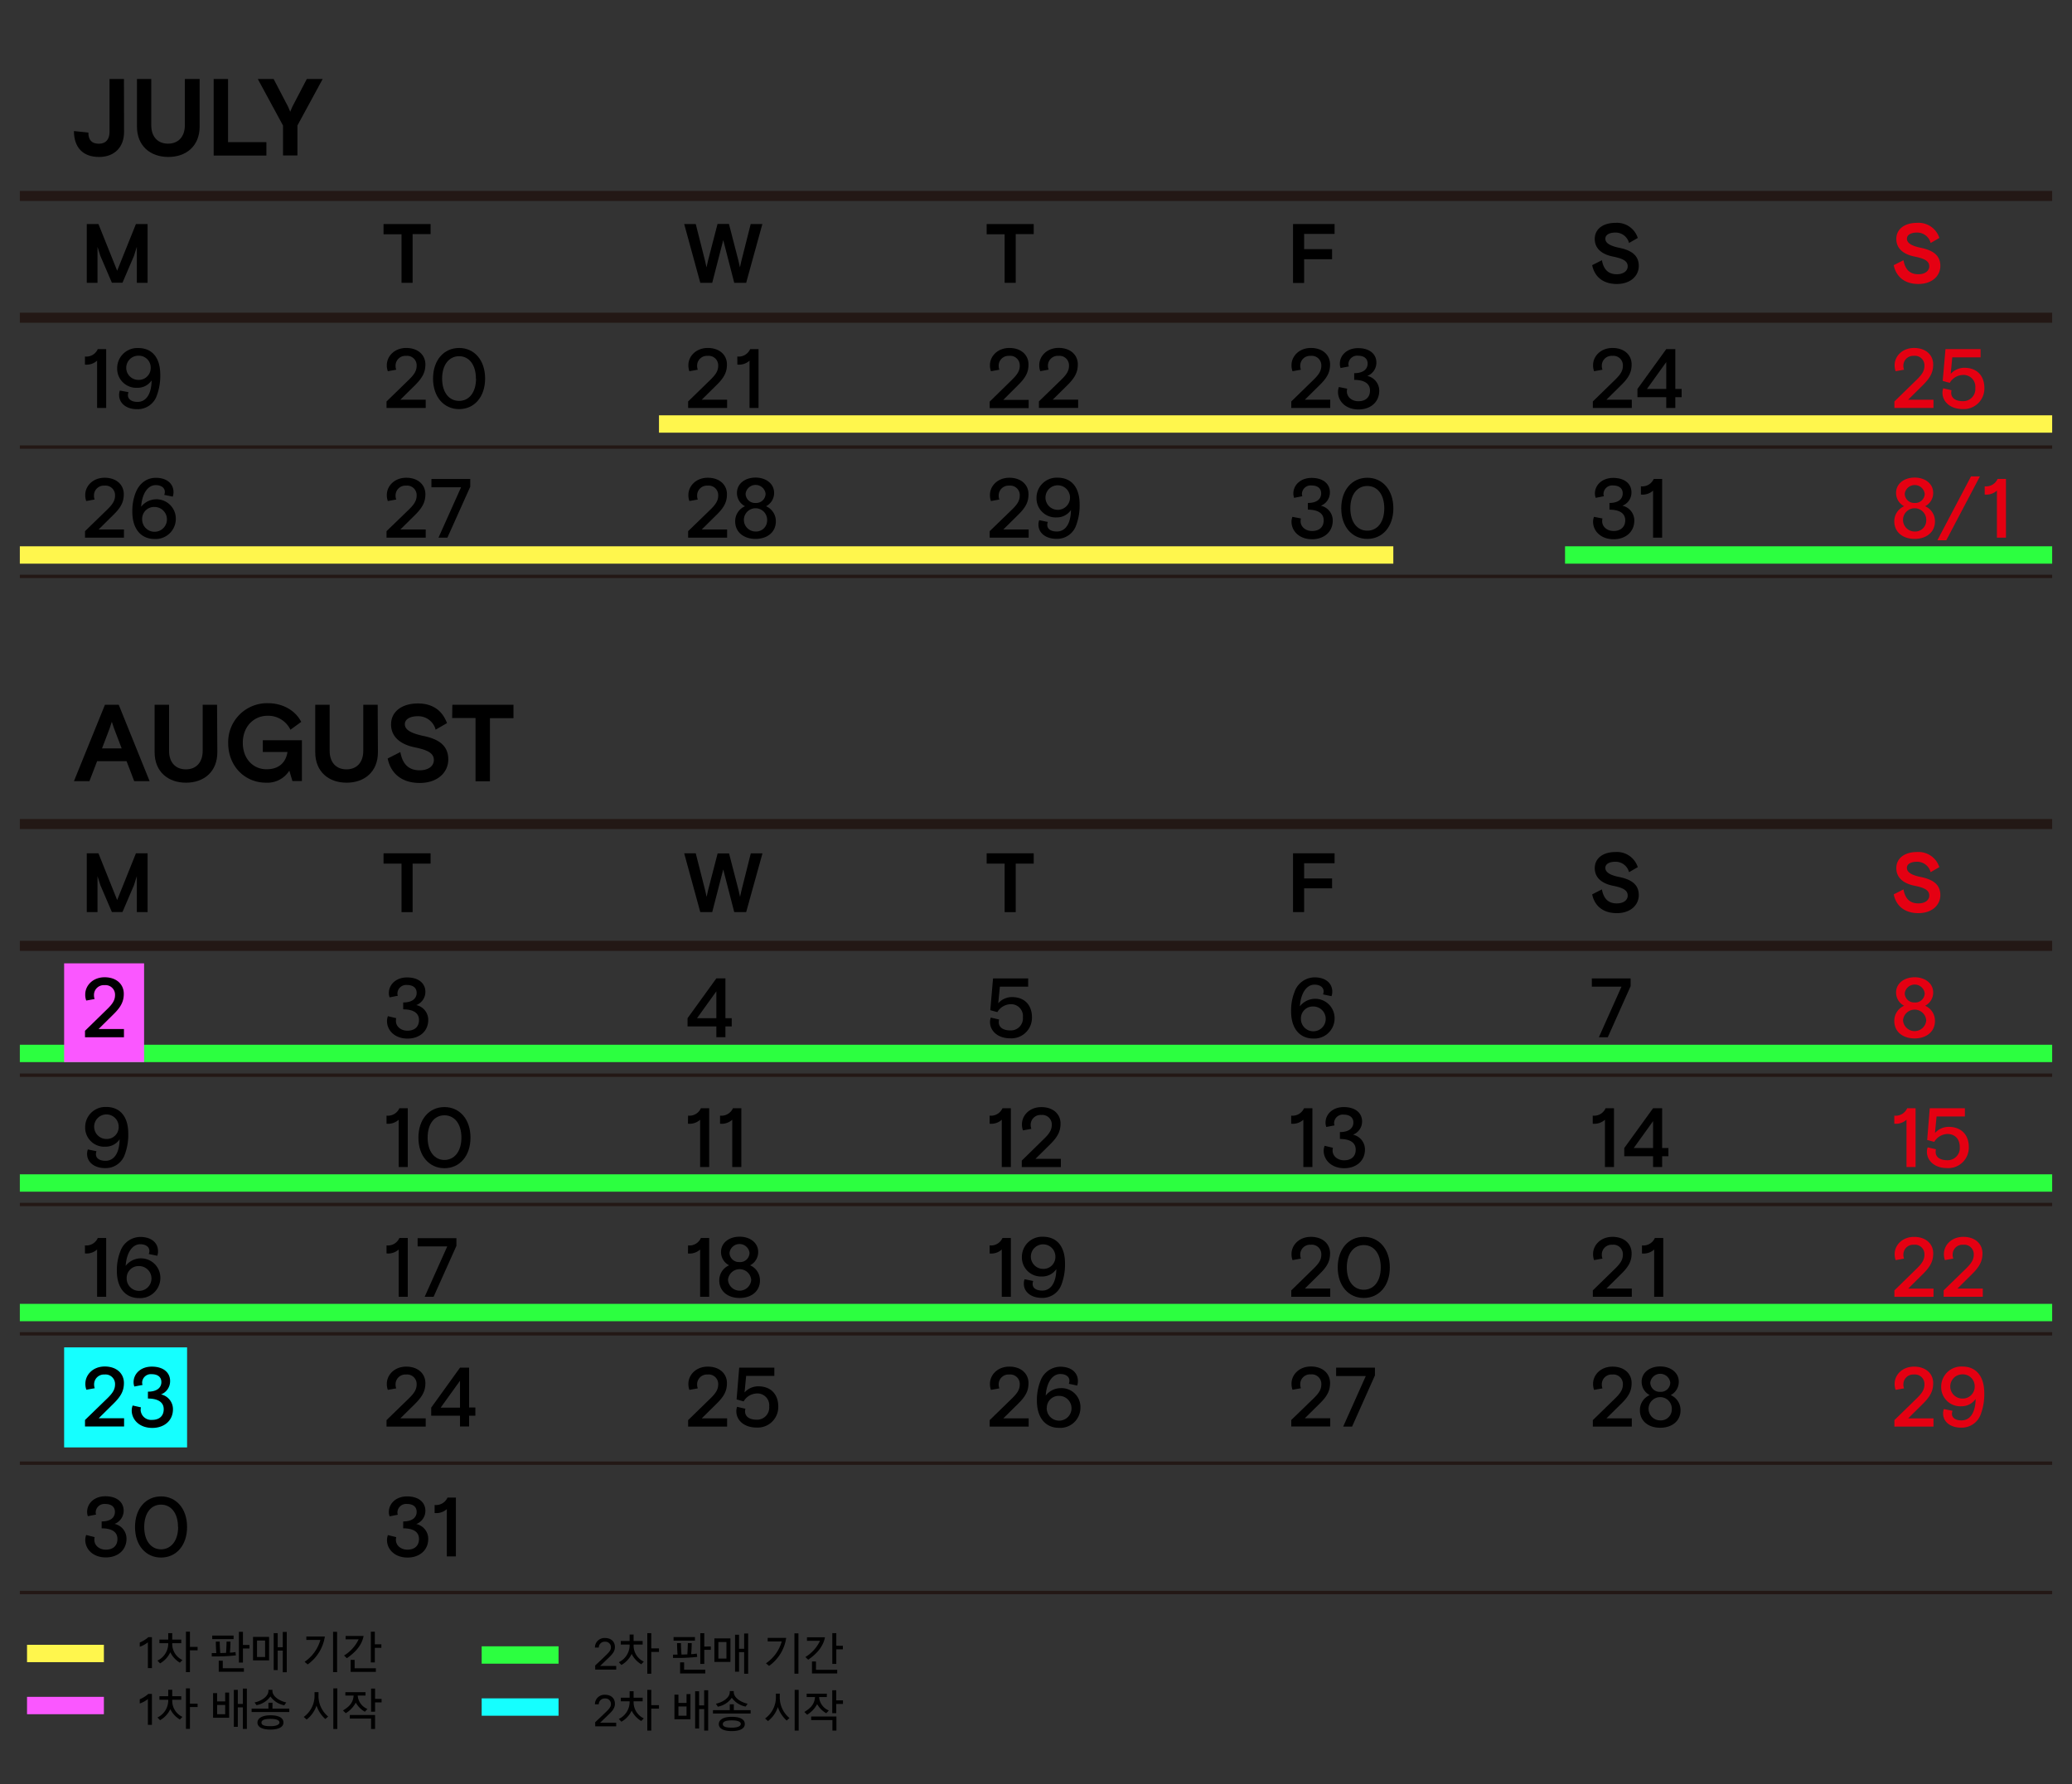 <svg xmlns="http://www.w3.org/2000/svg" viewBox="0 0 616.46 531"><rect x="0" y="0" width="616.46" height="531" fill="#333333" stroke="none"/><defs><style>.cls-1{fill:none;}.cls-2{fill:#15ffff;}.cls-3,.cls-4{fill:#fff;stroke:#231815;stroke-miterlimit:10;}.cls-3{stroke-width:3px;}.cls-5{fill:#e50012;}.cls-6{fill:#fff64d;}.cls-7{fill:#2cff40;}.cls-8{fill:#fa57ff;}</style></defs><g id="Layer_2" data-name="Layer 2"><g id="레이어_1" data-name="레이어 1"><rect class="cls-1" width="616.46" height="531"/><rect class="cls-2" x="19.08" y="400.96" width="36.58" height="29.77"/><line class="cls-3" x1="5.9" y1="94.55" x2="610.56" y2="94.55"/><line class="cls-3" x1="5.9" y1="58.31" x2="610.56" y2="58.31"/><line class="cls-4" x1="5.9" y1="133.04" x2="610.56" y2="133.04"/><line class="cls-4" x1="5.9" y1="171.53" x2="610.56" y2="171.53"/><path d="M25.27,106.1a3.73,3.73,0,0,0,3.82-2.2h2.5v17.5h-2.7V107.32a4.67,4.67,0,0,1-3.62,1.18Z"/><path d="M38.24,116.7a2.37,2.37,0,0,0-.18.9c0,1.22,1.13,2,2.85,2,2.58,0,4.15-2.35,4.2-6.4a5,5,0,0,1-4.25,2.2,5.69,5.69,0,0,1-6-5.83,6,6,0,0,1,6.27-6c4.13,0,6.55,2.87,6.55,7.92a16.73,16.73,0,0,1-1,6.15,6,6,0,0,1-5.9,4.13c-3.25,0-5.34-1.8-5.34-4.23a3.73,3.73,0,0,1,.22-1.32Zm6.6-7.25a3.54,3.54,0,0,0-3.68-3.6,3.6,3.6,0,1,0,0,7.2A3.54,3.54,0,0,0,44.84,109.45Z"/><path d="M25.82,66.67h3.47l5.57,13.89,5.58-13.89h3.47V84.16h-3.2V73.46c-.15.45-.85,2.68-.85,2.68l-3.42,8H33.29l-3.43-8s-.7-2.23-.85-2.68v10.7H25.82Z"/><path d="M36.91,39.3c0,4.29-2.66,7.41-7.44,7.41S22,43.89,22,39l4.29.45c0,2.21,1,3.32,3.15,3.32s3.15-1.43,3.15-3.51V23.51h4.29Z"/><path d="M59.4,37.65c0,5.81-4,9.06-9.32,9.06s-9.33-3.25-9.33-9.06V23.51H45V37.23c0,3.54,2,5.52,5,5.52s5-2,5-5.52V23.51H59.4Z"/><path d="M63.57,23.51h4.28V42.29H79.26v4H63.57Z"/><path d="M88.49,46.26H84.2V37.35L76.7,23.51h4.71l4.22,8.09s.42.88.72,1.66c.29-.78.71-1.66.71-1.66l4.22-8.09H96L88.49,37.35Z"/><path d="M31.23,209.72h4.09l9.19,22.74H39.93l-2.27-5.94H28.89l-2.28,5.94H22Zm-.88,13H36.2l-2.08-5.46s-.43-1.1-.85-2.47c-.42,1.37-.84,2.47-.84,2.47Z"/><path d="M64.66,223.85c0,5.82-4,9.07-9.32,9.07S46,229.67,46,223.85V209.72H50.3v13.71c0,3.54,2,5.52,5,5.52s5-2,5-5.52V209.72h4.28Z"/><path d="M86.08,229.34a7.73,7.73,0,0,1-6.92,3.58c-6.33,0-11.27-4.91-11.27-11.83a11.58,11.58,0,0,1,11.79-11.83c4.52,0,8.22,2.21,9.94,5.56l-3.21,2.34A7.35,7.35,0,0,0,79.62,213c-4,0-7.38,3.09-7.38,8.06,0,4.65,3,7.86,7.05,7.86s5.82-2.37,6.24-5.13H78.19v-3.51H89.82v12.15H87Z"/><path d="M112.44,223.85c0,5.82-4,9.07-9.32,9.07s-9.33-3.25-9.33-9.07V209.72h4.29v13.71c0,3.54,2,5.52,5,5.52s5-2,5-5.52V209.72h4.29Z"/><path d="M125.93,219c5,1,7.44,3.15,7.44,7s-3.18,7-8.48,7c-5.65,0-8.71-3.12-9.55-7.28l3.77-1.92c.61,3.38,2.3,5.43,5.75,5.43,2.56,0,4.22-1.24,4.22-3.06,0-2.11-2-3-5.62-3.76-4.13-.82-7.11-3-7.11-6.83s3.24-6.24,8-6.24c4.25,0,7.21,2,8.64,5.85l-3.38,1.95a5.34,5.34,0,0,0-5.36-4c-2,0-3.8.75-3.8,2.37S122.13,218.17,125.93,219Z"/><path d="M134.58,209.72h18.19v4h-7v18.78h-4.29V213.68h-6.95Z"/><path d="M32,151.55c1.63-1.6,2.23-2.68,2.23-4.13a2.84,2.84,0,0,0-3.13-2.9,2.92,2.92,0,0,0-3.14,3,3.26,3.26,0,0,0,.19,1.13l-2.49.45a4.92,4.92,0,0,1-.3-1.83c0-2.62,2.25-5.1,5.77-5.1s5.7,2.1,5.7,4.9c0,2.18-.73,3.83-3.05,6.1l-4.45,4.4h7.55V160H25.29v-1.93Z"/><path d="M48.86,147.27a2.19,2.19,0,0,0,.18-.9c0-1.22-1.1-2-2.7-2-2.55,0-4.12,2.83-4.35,6.43a5.77,5.77,0,0,1,10.32,3.59,6,6,0,0,1-6.35,6c-4,0-6.59-3-6.59-8.07a15.07,15.07,0,0,1,1-5.75c1.13-2.78,3.3-4.38,6-4.38,3.25,0,5.25,1.73,5.25,4.28a3.73,3.73,0,0,1-.23,1.32Zm-6.57,7.2a3.69,3.69,0,1,0,3.67-3.6A3.54,3.54,0,0,0,42.29,154.47Z"/><path d="M121.74,112.92c1.62-1.6,2.22-2.67,2.22-4.12a2.83,2.83,0,0,0-3.12-2.9,2.92,2.92,0,0,0-3.15,3,3,3,0,0,0,.2,1.12l-2.5.45a4.87,4.87,0,0,1-.3-1.82c0-2.62,2.25-5.1,5.77-5.1s5.7,2.1,5.7,4.9c0,2.17-.73,3.82-3,6.1l-4.45,4.4h7.55v2.45H115v-1.93Z"/><path d="M136.59,121.75c-4.53,0-7.75-3.63-7.75-9.1s3.22-9.1,7.75-9.1,7.74,3.62,7.74,9.1S141.11,121.75,136.59,121.75Zm5-9.1c0-4.18-2.1-6.65-5-6.65s-5.05,2.47-5.05,6.65,2.1,6.65,5.05,6.65S141.63,116.82,141.63,112.65Z"/><path d="M114.11,66.67h14v3h-5.35V84.16h-3.3V69.71h-5.35Z"/><path d="M121.74,151.55c1.62-1.6,2.22-2.68,2.22-4.13a2.83,2.83,0,0,0-3.12-2.9,2.93,2.93,0,0,0-3.15,3,3,3,0,0,0,.2,1.13l-2.5.45a4.92,4.92,0,0,1-.3-1.83c0-2.62,2.25-5.1,5.77-5.1s5.7,2.1,5.7,4.9c0,2.18-.73,3.83-3,6.1l-4.45,4.4h7.55V160H115v-1.93Z"/><path d="M133.11,160h-2.65L137.18,145h-8.82v-2.45h11.55v2.3Z"/><path d="M211.46,112.92c1.62-1.6,2.22-2.67,2.22-4.12a2.83,2.83,0,0,0-3.12-2.9,2.92,2.92,0,0,0-3.15,3,3,3,0,0,0,.2,1.12l-2.5.45a4.87,4.87,0,0,1-.3-1.82c0-2.62,2.25-5.1,5.77-5.1s5.7,2.1,5.7,4.9c0,2.17-.72,3.82-3.05,6.1l-4.45,4.4h7.55v2.45h-11.6v-1.93Z"/><path d="M219.36,106.1a3.73,3.73,0,0,0,3.82-2.2h2.5v17.5H223V107.32a4.65,4.65,0,0,1-3.62,1.18Z"/><path d="M203.56,66.67H207l2.78,11s.3,1.28.42,1.9c.13-.62.43-1.92.43-1.92l2.85-11h3.4l2.84,11s.3,1.3.43,1.92c.12-.62.42-1.9.42-1.9l2.78-11h3.47L222,84.16h-3.55l-3.27-12.7-3.28,12.7h-3.55Z"/><path d="M211.46,151.55c1.62-1.6,2.22-2.68,2.22-4.13a2.83,2.83,0,0,0-3.12-2.9,2.93,2.93,0,0,0-3.15,3,3,3,0,0,0,.2,1.13l-2.5.45a4.92,4.92,0,0,1-.3-1.83c0-2.62,2.25-5.1,5.77-5.1s5.7,2.1,5.7,4.9c0,2.18-.72,3.83-3.05,6.1l-4.45,4.4h7.55V160h-11.6v-1.93Z"/><path d="M218.73,155.17a4.84,4.84,0,0,1,2.93-4.52,4.41,4.41,0,0,1-2.4-4c0-2.68,2.37-4.53,5.52-4.53s5.53,1.85,5.53,4.53a4.43,4.43,0,0,1-2.4,4,4.83,4.83,0,0,1,2.92,4.52c0,3.12-2.47,5.2-6.05,5.2S218.73,158.29,218.73,155.17Zm9.5-.17a3.46,3.46,0,1,0-3.45,3.17A3.27,3.27,0,0,0,228.23,155Zm-3.45-5.33a2.79,2.79,0,0,0,3-2.75,3,3,0,0,0-5.95,0A2.78,2.78,0,0,0,224.78,149.67Z"/><path d="M301.18,112.92c1.62-1.6,2.22-2.67,2.22-4.12a2.83,2.83,0,0,0-3.12-2.9,2.92,2.92,0,0,0-3.15,3,3,3,0,0,0,.2,1.12l-2.5.45a4.87,4.87,0,0,1-.3-1.82c0-2.62,2.25-5.1,5.77-5.1s5.7,2.1,5.7,4.9c0,2.17-.72,3.82-3.05,6.1L298.5,119h7.55v2.45h-11.6v-1.93Z"/><path d="M315.83,112.92c1.62-1.6,2.22-2.67,2.22-4.12a2.83,2.83,0,0,0-3.12-2.9,2.92,2.92,0,0,0-3.15,3A3,3,0,0,0,312,110l-2.5.45a4.87,4.87,0,0,1-.3-1.82c0-2.62,2.25-5.1,5.77-5.1s5.7,2.1,5.7,4.9c0,2.17-.72,3.82-3,6.1l-4.45,4.4h7.55v2.45H309.1v-1.93Z"/><path d="M293.55,66.67h14v3H302.2V84.16h-3.3V69.71h-5.35Z"/><path d="M301.18,151.55c1.62-1.6,2.22-2.68,2.22-4.13a2.83,2.83,0,0,0-3.12-2.9,2.93,2.93,0,0,0-3.15,3,3,3,0,0,0,.2,1.13l-2.5.45a4.92,4.92,0,0,1-.3-1.83c0-2.62,2.25-5.1,5.77-5.1s5.7,2.1,5.7,4.9c0,2.18-.72,3.83-3.05,6.1l-4.45,4.4h7.55V160h-11.6v-1.93Z"/><path d="M311.75,155.32a2.36,2.36,0,0,0-.17.9c0,1.22,1.12,1.95,2.85,1.95,2.57,0,4.15-2.35,4.2-6.4a5,5,0,0,1-4.25,2.2,5.68,5.68,0,0,1-6-5.82,6,6,0,0,1,6.28-6c4.12,0,6.55,2.88,6.55,7.93a16.67,16.67,0,0,1-1,6.14,6,6,0,0,1-5.9,4.13c-3.25,0-5.35-1.8-5.35-4.23a3.77,3.77,0,0,1,.22-1.32Zm6.6-7.25a3.65,3.65,0,0,0-7.3,0,3.65,3.65,0,0,0,7.3,0Z"/><path d="M390.9,112.92c1.62-1.6,2.22-2.67,2.22-4.12a2.83,2.83,0,0,0-3.12-2.9,2.92,2.92,0,0,0-3.15,3,3,3,0,0,0,.2,1.12l-2.5.45a5.08,5.08,0,0,1-.3-1.82c0-2.62,2.25-5.1,5.77-5.1s5.7,2.1,5.7,4.9c0,2.17-.72,3.82-3.05,6.1l-4.45,4.4h7.55v2.45H384.18v-1.93Z"/><path d="M400.82,115.67a3.33,3.33,0,0,0-.1.8c0,1.68,1.48,2.93,3.43,2.93,2.1,0,3.45-1.13,3.45-3.18,0-2.3-2.05-3.17-4.7-3.17v-2c2.8,0,4-1.28,4-2.85s-1.18-2.35-2.88-2.35a2.59,2.59,0,0,0-2.84,2.47,2.14,2.14,0,0,0,.12.73l-2.45.47a3.65,3.65,0,0,1-.22-1.27c0-2.53,2.12-4.65,5.42-4.65,3.55,0,5.45,1.85,5.45,4.27a4.22,4.22,0,0,1-2.7,4,4.51,4.51,0,0,1,3.55,4.4c0,3.45-2.65,5.58-6.15,5.58-3.93,0-6.12-2.55-6.12-5.2a4.31,4.31,0,0,1,.27-1.48Z"/><path d="M384.7,66.67h12.37v2.94H388v4.53h8.32v3H388v7.07h-3.3Z"/><path d="M387.05,154.29a3.41,3.41,0,0,0-.1.8c0,1.68,1.47,2.93,3.42,2.93,2.1,0,3.45-1.13,3.45-3.18,0-2.3-2.05-3.17-4.7-3.17v-2c2.8,0,3.95-1.27,3.95-2.85s-1.17-2.35-2.87-2.35a2.6,2.6,0,0,0-2.85,2.48,2.08,2.08,0,0,0,.12.72l-2.45.48a4,4,0,0,1-.22-1.28c0-2.52,2.12-4.65,5.42-4.65,3.55,0,5.45,1.85,5.45,4.28a4.22,4.22,0,0,1-2.7,4,4.48,4.48,0,0,1,3.55,4.39c0,3.45-2.65,5.58-6.15,5.58-3.92,0-6.12-2.55-6.12-5.2a4.21,4.21,0,0,1,.27-1.47Z"/><path d="M406.8,160.37c-4.53,0-7.75-3.63-7.75-9.1s3.22-9.1,7.75-9.1,7.75,3.63,7.75,9.1S411.32,160.37,406.8,160.37Zm5.05-9.1c0-4.17-2.1-6.65-5.05-6.65s-5.05,2.48-5.05,6.65,2.1,6.65,5.05,6.65S411.85,155.44,411.85,151.27Z"/><path d="M480.62,112.92c1.62-1.6,2.22-2.67,2.22-4.12a2.82,2.82,0,0,0-3.12-2.9,2.92,2.92,0,0,0-3.15,3,3.2,3.2,0,0,0,.2,1.12l-2.5.45a5.08,5.08,0,0,1-.3-1.82c0-2.62,2.25-5.1,5.78-5.1s5.69,2.1,5.69,4.9c0,2.17-.72,3.82-3.05,6.1l-4.45,4.4h7.55v2.45H473.9v-1.93Z"/><path d="M487.17,115.75l8.57-11.85h2.7v11.85h1.88v2.45h-1.88v3.2h-2.7v-3.2h-8.57Zm2.83,0h5.74v-8Z"/><path d="M481.84,73.76c3.83.8,5.73,2.43,5.73,5.38s-2.45,5.37-6.53,5.37c-4.34,0-6.69-2.4-7.34-5.6l2.9-1.47c.47,2.6,1.77,4.17,4.42,4.17,2,0,3.25-1,3.25-2.35,0-1.62-1.5-2.32-4.33-2.9-3.17-.62-5.47-2.27-5.47-5.25s2.5-4.79,6.15-4.79a6.49,6.49,0,0,1,6.65,4.49l-2.6,1.5a4.12,4.12,0,0,0-4.13-3.1c-1.54,0-2.92.58-2.92,1.83S478.92,73.16,481.84,73.76Z"/><path d="M476.77,154.29a3.41,3.41,0,0,0-.1.8c0,1.68,1.48,2.93,3.43,2.93s3.44-1.13,3.44-3.18c0-2.3-2.05-3.17-4.69-3.17v-2c2.79,0,3.94-1.27,3.94-2.85s-1.17-2.35-2.87-2.35a2.6,2.6,0,0,0-2.85,2.48,2.08,2.08,0,0,0,.12.72l-2.44.48a3.76,3.76,0,0,1-.23-1.28c0-2.52,2.13-4.65,5.42-4.65,3.55,0,5.45,1.85,5.45,4.28a4.22,4.22,0,0,1-2.7,4,4.48,4.48,0,0,1,3.55,4.39c0,3.45-2.65,5.58-6.14,5.58-3.93,0-6.13-2.55-6.13-5.2a4,4,0,0,1,.28-1.47Z"/><path d="M488.2,144.72a3.73,3.73,0,0,0,3.82-2.2h2.5V160h-2.7V146a4.65,4.65,0,0,1-3.62,1.17Z"/><path class="cls-5" d="M570.34,112.92c1.63-1.6,2.22-2.67,2.22-4.12a2.82,2.82,0,0,0-3.12-2.9,2.93,2.93,0,0,0-3.15,3,3.2,3.2,0,0,0,.2,1.12l-2.5.45a5.08,5.08,0,0,1-.3-1.82c0-2.62,2.25-5.1,5.78-5.1s5.69,2.1,5.69,4.9c0,2.17-.72,3.82-3,6.1l-4.45,4.4h7.54v2.45H563.62v-1.93Z"/><path class="cls-5" d="M578.82,103.9h10.44v2.45h-8.42l-.47,4.92a5.42,5.42,0,0,1,4.07-1.82c3.82,0,5.95,2.45,5.95,6a6.12,6.12,0,0,1-6.47,6.28c-3.75,0-6-2.25-6-4.85a4.4,4.4,0,0,1,.22-1.33l2.48.58a3.07,3.07,0,0,0-.1.77c0,1.68,1.5,2.48,3.4,2.48a3.6,3.6,0,0,0,3.77-3.93,3.51,3.51,0,0,0-3.7-3.87,4.72,4.72,0,0,0-3.9,2.35l-2.1-.58Z"/><path class="cls-5" d="M563.59,155.17a4.84,4.84,0,0,1,2.93-4.52,4.41,4.41,0,0,1-2.4-4c0-2.68,2.37-4.53,5.52-4.53s5.52,1.85,5.52,4.53a4.41,4.41,0,0,1-2.4,4,4.84,4.84,0,0,1,2.93,4.52c0,3.12-2.47,5.2-6.05,5.2S563.59,158.29,563.59,155.17Zm9.5-.17a3.46,3.46,0,1,0-3.45,3.17A3.27,3.27,0,0,0,573.09,155Zm-3.45-5.33a2.78,2.78,0,0,0,3-2.75,3,3,0,0,0-5.94,0A2.78,2.78,0,0,0,569.64,149.67Z"/><path class="cls-5" d="M586.41,141.77h2.65l-10,19h-2.65Z"/><path class="cls-5" d="M590.49,144.72a3.73,3.73,0,0,0,3.83-2.2h2.49V160h-2.69V146a4.69,4.69,0,0,1-3.63,1.17Z"/><path class="cls-5" d="M571.56,73.76c3.83.8,5.73,2.43,5.73,5.38s-2.45,5.37-6.53,5.37c-4.34,0-6.69-2.4-7.34-5.6l2.9-1.47c.47,2.6,1.77,4.17,4.42,4.17,2,0,3.25-1,3.25-2.35,0-1.62-1.5-2.32-4.32-2.9-3.18-.62-5.48-2.27-5.48-5.25s2.5-4.79,6.15-4.79A6.49,6.49,0,0,1,577,70.81l-2.6,1.5a4.11,4.11,0,0,0-4.12-3.1c-1.55,0-2.93.58-2.93,1.83S568.64,73.16,571.56,73.76Z"/><line class="cls-3" x1="5.9" y1="281.47" x2="610.56" y2="281.47"/><line class="cls-3" x1="5.9" y1="245.22" x2="610.56" y2="245.22"/><line class="cls-4" x1="5.9" y1="319.96" x2="610.56" y2="319.96"/><line class="cls-4" x1="5.9" y1="358.44" x2="610.56" y2="358.44"/><line class="cls-4" x1="5.9" y1="396.93" x2="610.56" y2="396.93"/><line class="cls-4" x1="5.9" y1="435.42" x2="610.56" y2="435.42"/><line class="cls-4" x1="5.9" y1="473.91" x2="610.56" y2="473.91"/><path d="M25.82,253.94h3.47l5.57,13.9,5.58-13.9h3.47v17.49h-3.2V260.74c-.15.45-.85,2.67-.85,2.67l-3.42,8H33.29l-3.43-8s-.7-2.22-.85-2.67v10.69H25.82Z"/><path d="M28.71,342.59a2.43,2.43,0,0,0-.17.9c0,1.23,1.12,1.95,2.85,1.95,2.57,0,4.15-2.35,4.2-6.4a5,5,0,0,1-4.25,2.2,5.68,5.68,0,0,1-6-5.82,6,6,0,0,1,6.27-6c4.12,0,6.55,2.87,6.55,7.92a16.76,16.76,0,0,1-1,6.15,6,6,0,0,1-5.9,4.12c-3.25,0-5.35-1.8-5.35-4.22a3.83,3.83,0,0,1,.23-1.33Zm6.6-7.25a3.65,3.65,0,1,0-3.67,3.6A3.53,3.53,0,0,0,35.31,335.34Z"/><path d="M25.27,370.62a3.73,3.73,0,0,0,3.82-2.2h2.5v17.49h-2.7V371.84A4.67,4.67,0,0,1,25.27,373Z"/><path d="M44.26,373.17a2.26,2.26,0,0,0,.18-.9c0-1.23-1.1-2-2.7-2-2.55,0-4.12,2.82-4.35,6.42a5.77,5.77,0,0,1,10.32,3.6,6,6,0,0,1-6.35,6c-4,0-6.59-2.95-6.59-8.07a15.1,15.1,0,0,1,1-5.75,6.37,6.37,0,0,1,6-4.37c3.25,0,5.25,1.72,5.25,4.27a3.83,3.83,0,0,1-.23,1.33Zm-6.57,7.2a3.69,3.69,0,1,0,3.67-3.6A3.53,3.53,0,0,0,37.69,380.37Z"/><path d="M32,416.06c1.63-1.6,2.23-2.67,2.23-4.12a2.83,2.83,0,0,0-3.13-2.9A2.92,2.92,0,0,0,28,412a3.2,3.2,0,0,0,.19,1.12l-2.49.45a4.87,4.87,0,0,1-.3-1.82c0-2.63,2.25-5.1,5.77-5.1s5.7,2.1,5.7,4.9c0,2.17-.73,3.82-3.05,6.1l-4.45,4.4h7.55v2.45H25.29v-1.93Z"/><path d="M41.94,418.81a3.33,3.33,0,0,0-.1.8,3.13,3.13,0,0,0,3.42,2.93c2.1,0,3.45-1.13,3.45-3.18,0-2.3-2.05-3.17-4.7-3.17v-2.05c2.8,0,4-1.28,4-2.85s-1.17-2.35-2.87-2.35a2.59,2.59,0,0,0-2.85,2.47,1.91,1.91,0,0,0,.13.73l-2.45.47a3.66,3.66,0,0,1-.23-1.27c0-2.53,2.13-4.65,5.42-4.65,3.55,0,5.45,1.85,5.45,4.27a4.22,4.22,0,0,1-2.7,4,4.5,4.5,0,0,1,3.55,4.4c0,3.45-2.65,5.57-6.15,5.57-3.92,0-6.12-2.54-6.12-5.19a4.1,4.1,0,0,1,.28-1.48Z"/><path d="M28.16,457.43a4,4,0,0,0-.09.8c0,1.68,1.47,2.93,3.42,2.93,2.1,0,3.45-1.13,3.45-3.18,0-2.3-2-3.17-4.7-3.17v-2.05c2.8,0,3.95-1.27,3.95-2.85s-1.18-2.35-2.88-2.35A2.59,2.59,0,0,0,28.47,450a1.87,1.87,0,0,0,.12.72l-2.45.48a3.75,3.75,0,0,1-.22-1.28c0-2.52,2.12-4.65,5.42-4.65,3.55,0,5.45,1.85,5.45,4.28a4.21,4.21,0,0,1-2.7,3.94,4.51,4.51,0,0,1,3.55,4.4c0,3.45-2.65,5.58-6.15,5.58-3.92,0-6.12-2.55-6.12-5.2a4.31,4.31,0,0,1,.27-1.48Z"/><path d="M47.91,463.51c-4.52,0-7.74-3.63-7.74-9.1s3.22-9.1,7.74-9.1,7.75,3.63,7.75,9.1S52.44,463.51,47.91,463.51Zm5.05-9.1c0-4.17-2.1-6.65-5.05-6.65s-5,2.48-5,6.65,2.09,6.65,5,6.65S53,458.58,53,454.41Z"/><path d="M117.89,303a3.27,3.27,0,0,0-.1.8c0,1.67,1.47,2.92,3.42,2.92,2.1,0,3.45-1.12,3.45-3.17,0-2.3-2-3.18-4.7-3.18v-2.05c2.8,0,4-1.27,4-2.85s-1.17-2.35-2.87-2.35a2.6,2.6,0,0,0-2.85,2.48,2.08,2.08,0,0,0,.12.72l-2.45.48a3.75,3.75,0,0,1-.22-1.28c0-2.52,2.12-4.65,5.42-4.65,3.55,0,5.45,1.85,5.45,4.28a4.22,4.22,0,0,1-2.7,3.95,4.49,4.49,0,0,1,3.55,4.4c0,3.45-2.65,5.57-6.15,5.57-3.92,0-6.12-2.55-6.12-5.2a4.26,4.26,0,0,1,.27-1.47Z"/><path d="M114.11,253.94h14V257h-5.35v14.44h-3.3V257h-5.35Z"/><path d="M115,332a3.73,3.73,0,0,0,3.82-2.2h2.5v17.49h-2.7V333.22A4.65,4.65,0,0,1,115,334.4Z"/><path d="M132.23,347.64c-4.52,0-7.74-3.62-7.74-9.1s3.22-9.09,7.74-9.09,7.75,3.62,7.75,9.09S136.76,347.64,132.23,347.64Zm5.05-9.1c0-4.17-2.1-6.64-5.05-6.64s-5,2.47-5,6.64,2.1,6.65,5,6.65S137.28,342.72,137.28,338.54Z"/><path d="M115,370.62a3.73,3.73,0,0,0,3.82-2.2h2.5v17.49h-2.7V371.84A4.65,4.65,0,0,1,115,373Z"/><path d="M129,385.91h-2.65l6.72-15h-8.82v-2.45h11.54v2.3Z"/><path d="M121.74,416.06c1.62-1.6,2.22-2.67,2.22-4.12a2.83,2.83,0,0,0-3.12-2.9,2.92,2.92,0,0,0-3.15,3,3,3,0,0,0,.2,1.12l-2.5.45a4.87,4.87,0,0,1-.3-1.82c0-2.63,2.25-5.1,5.77-5.1s5.7,2.1,5.7,4.9c0,2.17-.73,3.82-3,6.1l-4.45,4.4h7.55v2.45H115v-1.93Z"/><path d="M128.29,418.89,136.86,407h2.7v11.85h1.87v2.45h-1.87v3.2h-2.7v-3.2h-8.57Zm2.82,0h5.75v-8Z"/><path d="M117.89,457.43a3.33,3.33,0,0,0-.1.8c0,1.68,1.47,2.93,3.42,2.93,2.1,0,3.45-1.13,3.45-3.18,0-2.3-2-3.17-4.7-3.17v-2.05c2.8,0,4-1.27,4-2.85s-1.17-2.35-2.87-2.35a2.6,2.6,0,0,0-2.85,2.48,2.08,2.08,0,0,0,.12.72l-2.45.48a3.75,3.75,0,0,1-.22-1.28c0-2.52,2.12-4.65,5.42-4.65,3.55,0,5.45,1.85,5.45,4.28a4.21,4.21,0,0,1-2.7,3.94,4.51,4.51,0,0,1,3.55,4.4c0,3.45-2.65,5.58-6.15,5.58-3.92,0-6.12-2.55-6.12-5.2a4.31,4.31,0,0,1,.27-1.48Z"/><path d="M129.31,447.86a3.73,3.73,0,0,0,3.83-2.2h2.5v17.5h-2.7V449.09a4.69,4.69,0,0,1-3.63,1.17Z"/><path d="M204.56,303l8.57-11.85h2.7V303h1.87v2.45h-1.87v3.2h-2.7v-3.2h-8.57Zm2.82,0h5.75v-8Z"/><path d="M203.56,253.94H207L209.81,265s.3,1.27.42,1.9c.13-.63.43-1.93.43-1.93l2.85-11h3.4l2.84,11s.3,1.3.43,1.93c.12-.63.42-1.9.42-1.9l2.78-11.05h3.47L222,271.43h-3.55l-3.27-12.69-3.28,12.69h-3.55Z"/><path d="M204.71,332a3.73,3.73,0,0,0,3.82-2.2H211v17.49h-2.7V333.22a4.65,4.65,0,0,1-3.62,1.18Z"/><path d="M214.23,332a3.73,3.73,0,0,0,3.83-2.2h2.5v17.49h-2.7V333.22a4.69,4.69,0,0,1-3.63,1.18Z"/><path d="M204.71,370.62a3.73,3.73,0,0,0,3.82-2.2H211v17.49h-2.7V371.84a4.65,4.65,0,0,1-3.62,1.18Z"/><path d="M214,381.06a4.85,4.85,0,0,1,2.92-4.52,4.42,4.42,0,0,1-2.4-4c0-2.67,2.38-4.52,5.53-4.52s5.52,1.85,5.52,4.52a4.4,4.4,0,0,1-2.4,4,4.86,4.86,0,0,1,2.93,4.52c0,3.13-2.48,5.2-6.05,5.2S214,384.19,214,381.06Zm9.5-.17a3.46,3.46,0,0,0-6.9,0,3.46,3.46,0,0,0,6.9,0ZM220,375.57a2.78,2.78,0,0,0,3-2.75,3,3,0,0,0-5.95,0A2.79,2.79,0,0,0,220,375.57Z"/><path d="M211.46,416.06c1.62-1.6,2.22-2.67,2.22-4.12a2.83,2.83,0,0,0-3.12-2.9,2.92,2.92,0,0,0-3.15,3,3,3,0,0,0,.2,1.12l-2.5.45a4.87,4.87,0,0,1-.3-1.82c0-2.63,2.25-5.1,5.77-5.1s5.7,2.1,5.7,4.9c0,2.17-.72,3.82-3.05,6.1l-4.45,4.4h7.55v2.45h-11.6v-1.93Z"/><path d="M219.93,407h10.45v2.45H222l-.48,4.92a5.44,5.44,0,0,1,4.08-1.82c3.82,0,5.95,2.45,5.95,6a6.12,6.12,0,0,1-6.48,6.27c-3.75,0-6-2.24-6-4.84a4.1,4.1,0,0,1,.23-1.33l2.47.58a3.07,3.07,0,0,0-.1.77c0,1.68,1.5,2.48,3.4,2.48a3.61,3.61,0,0,0,3.78-3.93,3.51,3.51,0,0,0-3.7-3.87,4.7,4.7,0,0,0-3.9,2.35l-2.1-.58Z"/><path d="M295.45,291.17H305.9v2.45h-8.42l-.48,4.93a5.45,5.45,0,0,1,4.08-1.83c3.82,0,5.95,2.45,5.95,6a6.12,6.12,0,0,1-6.48,6.27c-3.75,0-6-2.25-6-4.85a4,4,0,0,1,.23-1.32l2.47.57a3.09,3.09,0,0,0-.1.78c0,1.67,1.5,2.47,3.4,2.47a3.6,3.6,0,0,0,3.78-3.92,3.52,3.52,0,0,0-3.7-3.88,4.73,4.73,0,0,0-3.9,2.35l-2.1-.57Z"/><path d="M293.55,253.94h14V257H302.2v14.44h-3.3V257h-5.35Z"/><path d="M294.43,332a3.73,3.73,0,0,0,3.82-2.2h2.5v17.49h-2.7V333.22a4.65,4.65,0,0,1-3.62,1.18Z"/><path d="M310.7,338.82c1.63-1.6,2.23-2.68,2.23-4.12a2.83,2.83,0,0,0-3.13-2.9,2.92,2.92,0,0,0-3.15,3,3.25,3.25,0,0,0,.2,1.13l-2.5.45a5.13,5.13,0,0,1-.3-1.83c0-2.62,2.25-5.09,5.78-5.09s5.7,2.1,5.7,4.89c0,2.18-.73,3.83-3,6.1l-4.45,4.4h7.55v2.45H304v-1.92Z"/><path d="M294.43,370.62a3.73,3.73,0,0,0,3.82-2.2h2.5v17.49h-2.7V371.84a4.65,4.65,0,0,1-3.62,1.18Z"/><path d="M307.4,381.21a2.44,2.44,0,0,0-.17.91c0,1.22,1.12,1.94,2.85,1.94,2.57,0,4.15-2.35,4.2-6.39a5.06,5.06,0,0,1-4.25,2.2,5.69,5.69,0,0,1-6-5.83,6,6,0,0,1,6.28-6c4.12,0,6.55,2.87,6.55,7.92a16.76,16.76,0,0,1-1,6.15,6,6,0,0,1-5.9,4.12c-3.25,0-5.35-1.8-5.35-4.22a3.83,3.83,0,0,1,.22-1.33ZM314,374a3.65,3.65,0,1,0-3.67,3.6A3.53,3.53,0,0,0,314,374Z"/><path d="M301.18,416.06c1.62-1.6,2.22-2.67,2.22-4.12a2.83,2.83,0,0,0-3.12-2.9,2.92,2.92,0,0,0-3.15,3,3,3,0,0,0,.2,1.12l-2.5.45a4.87,4.87,0,0,1-.3-1.82c0-2.63,2.25-5.1,5.77-5.1s5.7,2.1,5.7,4.9c0,2.17-.72,3.82-3.05,6.1l-4.45,4.4h7.55v2.45h-11.6v-1.93Z"/><path d="M318,411.79a2.43,2.43,0,0,0,.17-.9c0-1.23-1.1-2-2.7-2-2.55,0-4.12,2.82-4.35,6.42a5.69,5.69,0,0,1,4.5-2.22,5.62,5.62,0,0,1,5.83,5.82,6,6,0,0,1-6.35,6c-4,0-6.6-2.94-6.6-8.07a15.1,15.1,0,0,1,1-5.75,6.38,6.38,0,0,1,5.95-4.37c3.25,0,5.25,1.72,5.25,4.27a3.83,3.83,0,0,1-.22,1.33Zm-6.58,7.2a3.69,3.69,0,1,0,3.68-3.6A3.54,3.54,0,0,0,311.45,419Z"/><path d="M393.62,295.92a2.19,2.19,0,0,0,.18-.9c0-1.22-1.1-2-2.7-2-2.55,0-4.13,2.83-4.35,6.43a5.77,5.77,0,0,1,10.32,3.6,6,6,0,0,1-6.35,6c-4,0-6.59-2.95-6.59-8.07a14.88,14.88,0,0,1,1-5.75,6.37,6.37,0,0,1,6-4.38c3.25,0,5.25,1.73,5.25,4.28a3.73,3.73,0,0,1-.23,1.32Zm-6.57,7.2a3.69,3.69,0,1,0,3.67-3.6A3.53,3.53,0,0,0,387.05,303.12Z"/><path d="M384.7,253.94h12.37v2.95H388v4.52h8.32v2.95H388v7.07h-3.3Z"/><path d="M384.15,332a3.73,3.73,0,0,0,3.82-2.2h2.5v17.49h-2.7V333.22a4.65,4.65,0,0,1-3.62,1.18Z"/><path d="M396.57,341.57a3.27,3.27,0,0,0-.1.8c0,1.67,1.48,2.92,3.43,2.92,2.1,0,3.45-1.12,3.45-3.17,0-2.3-2.05-3.18-4.7-3.18v-2.05c2.8,0,4-1.27,4-2.85s-1.18-2.34-2.88-2.34a2.59,2.59,0,0,0-2.85,2.47,1.91,1.91,0,0,0,.13.73l-2.45.47a3.71,3.71,0,0,1-.23-1.28c0-2.52,2.13-4.64,5.43-4.64,3.55,0,5.45,1.85,5.45,4.27a4.22,4.22,0,0,1-2.7,3.95,4.49,4.49,0,0,1,3.55,4.4c0,3.45-2.65,5.57-6.15,5.57-3.93,0-6.13-2.55-6.13-5.2a4.27,4.27,0,0,1,.28-1.47Z"/><path d="M390.9,377.44c1.62-1.6,2.22-2.67,2.22-4.12a2.83,2.83,0,0,0-3.12-2.9,2.92,2.92,0,0,0-3.15,3,3,3,0,0,0,.2,1.12l-2.5.45a5.08,5.08,0,0,1-.3-1.82c0-2.63,2.25-5.1,5.77-5.1s5.7,2.1,5.7,4.9c0,2.17-.72,3.82-3.05,6.09l-4.45,4.4h7.55v2.45H384.18V384Z"/><path d="M405.75,386.26c-4.53,0-7.75-3.62-7.75-9.09s3.22-9.1,7.75-9.1,7.75,3.62,7.75,9.1S410.27,386.26,405.75,386.26Zm5.05-9.09c0-4.18-2.1-6.65-5.05-6.65s-5.05,2.47-5.05,6.65,2.1,6.64,5.05,6.64S410.8,381.34,410.8,377.17Z"/><path d="M390.9,416.06c1.62-1.6,2.22-2.67,2.22-4.12A2.83,2.83,0,0,0,390,409a2.92,2.92,0,0,0-3.15,3,3,3,0,0,0,.2,1.12l-2.5.45a5.08,5.08,0,0,1-.3-1.82c0-2.63,2.25-5.1,5.77-5.1s5.7,2.1,5.7,4.9c0,2.17-.72,3.82-3.05,6.1l-4.45,4.4h7.55v2.45H384.18v-1.93Z"/><path d="M402.27,424.54h-2.65l6.73-15.05h-8.83V407h11.55v2.3Z"/><path d="M478.35,308.67H475.7l6.72-15.05H473.6v-2.45h11.54v2.3Z"/><path d="M481.84,261c3.83.8,5.73,2.42,5.73,5.37s-2.45,5.37-6.53,5.37c-4.34,0-6.69-2.4-7.34-5.59l2.9-1.48c.47,2.6,1.77,4.17,4.42,4.17,2,0,3.25-.94,3.25-2.34,0-1.63-1.5-2.33-4.33-2.9-3.17-.63-5.47-2.28-5.47-5.25s2.5-4.8,6.15-4.8a6.5,6.5,0,0,1,6.65,4.5l-2.6,1.5a4.12,4.12,0,0,0-4.13-3.1c-1.54,0-2.92.57-2.92,1.82S478.92,260.44,481.84,261Z"/><path d="M473.87,332a3.71,3.71,0,0,0,3.82-2.2h2.5v17.49H477.5V333.22a4.69,4.69,0,0,1-3.63,1.18Z"/><path d="M483.25,341.64l8.57-11.84h2.7v11.84h1.87v2.45h-1.87v3.2h-2.7v-3.2h-8.57Zm2.82,0h5.75v-8Z"/><path d="M480.62,377.44c1.62-1.6,2.22-2.67,2.22-4.12a2.82,2.82,0,0,0-3.12-2.9,2.92,2.92,0,0,0-3.15,3,3.2,3.2,0,0,0,.2,1.12l-2.5.45a5.08,5.08,0,0,1-.3-1.82c0-2.63,2.25-5.1,5.78-5.1s5.69,2.1,5.69,4.9c0,2.17-.72,3.82-3.05,6.09l-4.45,4.4h7.55v2.45H473.9V384Z"/><path d="M488.52,370.62a3.73,3.73,0,0,0,3.83-2.2h2.5v17.49h-2.7V371.84a4.69,4.69,0,0,1-3.63,1.18Z"/><path d="M480.62,416.06c1.62-1.6,2.22-2.67,2.22-4.12a2.82,2.82,0,0,0-3.12-2.9,2.92,2.92,0,0,0-3.15,3,3.2,3.2,0,0,0,.2,1.12l-2.5.45a5.08,5.08,0,0,1-.3-1.82c0-2.63,2.25-5.1,5.78-5.1s5.69,2.1,5.69,4.9c0,2.17-.72,3.82-3.05,6.1l-4.45,4.4h7.55v2.45H473.9v-1.93Z"/><path d="M487.9,419.69a4.86,4.86,0,0,1,2.92-4.53,4.42,4.42,0,0,1-2.4-4c0-2.67,2.38-4.52,5.52-4.52s5.53,1.85,5.53,4.52a4.42,4.42,0,0,1-2.4,4,4.86,4.86,0,0,1,2.92,4.53c0,3.12-2.47,5.19-6.05,5.19S487.9,422.81,487.9,419.69Zm9.49-.18a3.46,3.46,0,1,0-3.45,3.18A3.26,3.26,0,0,0,497.39,419.51Zm-3.45-5.32a2.79,2.79,0,0,0,3-2.75,3,3,0,0,0-5.95,0A2.78,2.78,0,0,0,493.94,414.19Z"/><path class="cls-5" d="M563.59,303.82a4.85,4.85,0,0,1,2.93-4.52,4.41,4.41,0,0,1-2.4-3.95c0-2.68,2.37-4.53,5.52-4.53s5.52,1.85,5.52,4.53a4.41,4.41,0,0,1-2.4,3.95,4.85,4.85,0,0,1,2.93,4.52c0,3.13-2.47,5.2-6.05,5.2S563.59,307,563.59,303.82Zm9.5-.17a3.46,3.46,0,0,0-6.9,0,3.46,3.46,0,0,0,6.9,0Zm-3.45-5.33a2.78,2.78,0,0,0,3-2.75,3,3,0,0,0-5.94,0A2.78,2.78,0,0,0,569.64,298.32Z"/><path class="cls-5" d="M571.56,261c3.83.8,5.73,2.42,5.73,5.37s-2.45,5.37-6.53,5.37c-4.34,0-6.69-2.4-7.34-5.59l2.9-1.48c.47,2.6,1.77,4.17,4.42,4.17,2,0,3.25-.94,3.25-2.34,0-1.63-1.5-2.33-4.32-2.9-3.18-.63-5.48-2.28-5.48-5.25s2.5-4.8,6.15-4.8a6.5,6.5,0,0,1,6.65,4.5l-2.6,1.5a4.11,4.11,0,0,0-4.12-3.1c-1.55,0-2.93.57-2.93,1.82S568.64,260.44,571.56,261Z"/><path class="cls-5" d="M563.59,332a3.73,3.73,0,0,0,3.83-2.2h2.5v17.49h-2.7V333.22a4.69,4.69,0,0,1-3.63,1.18Z"/><path class="cls-5" d="M574.14,329.8h10.45v2.45h-8.42l-.48,4.92a5.44,5.44,0,0,1,4.07-1.83c3.83,0,6,2.45,6,6a6.11,6.11,0,0,1-6.47,6.27c-3.75,0-6-2.25-6-4.85a4,4,0,0,1,.23-1.32l2.47.57a3.09,3.09,0,0,0-.1.78c0,1.67,1.5,2.47,3.4,2.47a3.59,3.59,0,0,0,3.77-3.92c0-2.48-1.5-3.88-3.69-3.88a4.73,4.73,0,0,0-3.9,2.35l-2.1-.57Z"/><path class="cls-5" d="M570.34,377.44c1.63-1.6,2.22-2.67,2.22-4.12a2.82,2.82,0,0,0-3.12-2.9,2.93,2.93,0,0,0-3.15,3,3.2,3.2,0,0,0,.2,1.12L564,375a5.08,5.08,0,0,1-.3-1.82c0-2.63,2.25-5.1,5.78-5.1s5.69,2.1,5.69,4.9c0,2.17-.72,3.82-3,6.09l-4.45,4.4h7.54v2.45H563.62V384Z"/><path class="cls-5" d="M585,377.44c1.62-1.6,2.23-2.67,2.23-4.12a2.83,2.83,0,0,0-3.13-2.9,2.93,2.93,0,0,0-3.15,3,3.2,3.2,0,0,0,.2,1.12l-2.5.45a5.08,5.08,0,0,1-.3-1.82c0-2.63,2.25-5.1,5.78-5.1s5.69,2.1,5.69,4.9c0,2.17-.72,3.82-3,6.09l-4.44,4.4h7.54v2.45H578.27V384Z"/><path class="cls-5" d="M570.34,416.06c1.63-1.6,2.22-2.67,2.22-4.12a2.82,2.82,0,0,0-3.12-2.9,2.93,2.93,0,0,0-3.15,3,3.2,3.2,0,0,0,.2,1.12l-2.5.45a5.08,5.08,0,0,1-.3-1.82c0-2.63,2.25-5.1,5.78-5.1s5.69,2.1,5.69,4.9c0,2.17-.72,3.82-3,6.1l-4.45,4.4h7.54v2.45H563.62v-1.93Z"/><path class="cls-5" d="M580.92,419.84a2.19,2.19,0,0,0-.18.9c0,1.22,1.13,1.95,2.85,1.95,2.58,0,4.15-2.35,4.2-6.4a5.06,5.06,0,0,1-4.25,2.2,5.69,5.69,0,0,1-6-5.83,6,6,0,0,1,6.27-6c4.12,0,6.55,2.87,6.55,7.92a16.73,16.73,0,0,1-1,6.15,6,6,0,0,1-5.9,4.12c-3.25,0-5.35-1.79-5.35-4.22a3.73,3.73,0,0,1,.23-1.32Zm6.59-7.25a3.53,3.53,0,0,0-3.67-3.6,3.6,3.6,0,1,0,0,7.2A3.54,3.54,0,0,0,587.51,412.59Z"/><rect class="cls-6" x="196.06" y="123.59" width="414.5" height="5.17"/><rect class="cls-6" x="5.9" y="162.57" width="408.64" height="5.17"/><rect class="cls-6" x="8.04" y="489.47" width="22.87" height="5.17"/><rect class="cls-7" x="465.63" y="162.57" width="144.93" height="5.17"/><rect class="cls-8" x="8.04" y="504.96" width="22.87" height="5.17"/><path d="M45.2,487.2v9.2H44v-7.66a8.37,8.37,0,0,1-2.42,1.31v-1.26a9.38,9.38,0,0,0,2.56-1.59Z"/><path d="M54.28,494l-.77.79a7.41,7.41,0,0,1-2.84-3.09,7.4,7.4,0,0,1-3.05,3.3l-.77-.83a5.62,5.62,0,0,0,3.2-4.86V489H47.43v-1.07h2.62V486h1.19v1.92h2.69V489H51.24v.39A5.27,5.27,0,0,0,54.28,494Zm4.51-2.88H56.51v6.48H55.32V485.56h1.19v4.53h2.28Z"/><path d="M70.17,492.62a53.3,53.3,0,0,1-5.81.32H63v-1h1.35c-.08-1.15-.14-2.42-.14-3.42h1.16c0,1,.07,2.26.16,3.41l1.73-.06c.07-1.13.14-2.38.14-3.35h1.17c0,1-.07,2.18-.16,3.28.63,0,1.22-.1,1.65-.17Zm-.67-4.84H63.14v-1.06H69.5Zm-3.22,8.66h6.29v1.06H65.08v-3.3h1.2Zm7.94-6.92v1.05H72.28v4.19h-1.2v-9.15h1.2v3.91Z"/><path d="M80.06,494.11H75.28v-7h4.78Zm-1.19-1v-4.9h-2.4v4.9Zm6.45-7.47v12H84.13V491.2H82.62V497H81.43V486h1.19v4.19h1.51v-4.54Z"/><path d="M91.55,495.31l-.93-.77a11.75,11.75,0,0,0,4.7-6.52H91.14V487h5.51A12.44,12.44,0,0,1,91.55,495.31Zm8.74-9.7v12H99.1v-12Z"/><path d="M103.2,493.46l-.84-.8a11.32,11.32,0,0,0,4.35-4.82h-3.88v-1h5.35C107.57,490,105.27,492,103.2,493.46Zm2.31,3h6.32v1.06h-7.51v-3.57h1.19Zm7.95-7.14v1.05h-1.94v4.34h-1.19v-9.13h1.19v3.74Z"/><path d="M45.2,504.08v9.21H44v-7.67a8.18,8.18,0,0,1-2.42,1.32v-1.26a9.42,9.42,0,0,0,2.56-1.6Z"/><path d="M54.28,510.92l-.77.78a7.33,7.33,0,0,1-2.84-3.08,7.33,7.33,0,0,1-3.05,3.29l-.77-.82a5.62,5.62,0,0,0,3.2-4.86v-.4H47.43v-1.06h2.62v-1.92h1.19v1.92h2.69v1.06H51.24v.4A5.27,5.27,0,0,0,54.28,510.92ZM58.79,508H56.51v6.49H55.32V502.44h1.19V507h2.28Z"/><path d="M67,503.69h1.18v7.49H63.39v-7.32h1.2v2.46H67Zm0,6.44v-2.76h-2.4v2.76Zm6.45-7.63v12H72.25v-6.4h-1.5v5.78H69.57v-11h1.18v4.2h1.5V502.5Z"/><path d="M86.07,508.47v1H74.86v-1h5v-1.75h1.21v1.75Zm-9.74-1-.59-.85c1.77-.34,4.12-1.66,4.12-3.45v-.31h1.19v.31c0,1.79,2.38,3.11,4.12,3.45l-.59.85a6.48,6.48,0,0,1-4.12-2.62A6.48,6.48,0,0,1,76.33,507.43Zm8,5.16c0,1.24-1.32,2.07-3.88,2.07s-3.85-.83-3.85-2.07,1.29-2.18,3.85-2.18S84.33,511.25,84.33,512.59Zm-1.18,0c0-.7-.84-1.11-2.7-1.11s-2.66.41-2.66,1.11.75,1.06,2.66,1.06S83.15,513.17,83.15,512.56Z"/><path d="M97.63,510.82l-.84.74a9.22,9.22,0,0,1-2.62-4,8.81,8.81,0,0,1-2.94,4.16l-.86-.78a7.76,7.76,0,0,0,3.21-6.47v-.91h1.18v.91A7.94,7.94,0,0,0,97.63,510.82Zm2.73-8.38v12.08H99.17V502.44Z"/><path d="M102.87,509.83l-.82-.82c1.29-.82,3-1.89,3.16-4.44h-2.46v-1h6v1h-2.33a4.71,4.71,0,0,0,2.9,4l-.77.82a7.3,7.3,0,0,1-2.7-2.71A8.16,8.16,0,0,1,102.87,509.83Zm1.21.53h7.51v4.17H110.4v-3.12h-6.32Zm9.45-3.74h-1.94v2.76H110.4V502.5h1.19v3.07h1.94Z"/><rect class="cls-7" x="5.9" y="310.9" width="604.66" height="5.17"/><rect class="cls-7" x="5.9" y="349.46" width="604.66" height="5.17"/><rect class="cls-7" x="5.9" y="388.01" width="604.66" height="5.17"/><rect class="cls-7" x="143.31" y="489.92" width="22.87" height="5.17"/><rect class="cls-2" x="143.31" y="505.41" width="22.87" height="5.17"/><path d="M177.07,495.63l2.35-2.21c1.22-1.21,2.34-2.09,2.34-3.11a1.64,1.64,0,0,0-1.75-1.76,1.74,1.74,0,0,0-1.86,1.74H177a2.84,2.84,0,0,1,2.95-2.84c2,0,3,1.17,3,2.7s-1.14,2.48-2.41,3.7l-2,1.92h4.79v1.08h-6.24Z"/><path d="M191.55,494.48l-.77.78a7.35,7.35,0,0,1-2.85-3.08,7.28,7.28,0,0,1-3.05,3.29l-.77-.82a5.63,5.63,0,0,0,3.21-4.86v-.39H184.7v-1.07h2.62v-1.92h1.19v1.92h2.69v1.07h-2.69v.39A5.25,5.25,0,0,0,191.55,494.48Zm4.51-2.89h-2.29v6.49h-1.19V486h1.19v4.54h2.29Z"/><path d="M207.44,493.07a53.47,53.47,0,0,1-5.82.32h-1.38v-1h1.34c-.08-1.15-.14-2.42-.14-3.42h1.16c0,1,.07,2.26.16,3.41l1.73-.06c.08-1.13.15-2.38.15-3.35h1.16c0,1-.07,2.17-.16,3.28.63,0,1.22-.1,1.66-.17Zm-.68-4.84H200.4v-1.06h6.36Zm-3.22,8.66h6.29V498h-7.49v-3.3h1.2Zm7.94-6.92v1h-1.94v4.19h-1.19v-9.15h1.19V490Z"/><path d="M217.32,494.56h-4.78v-7h4.78Zm-1.19-1v-4.91h-2.4v4.91Zm6.46-7.47v12H221.4v-6.43h-1.52v5.81h-1.19v-11h1.19v4.19h1.52v-4.54Z"/><path d="M228.81,495.75l-.92-.77a11.68,11.68,0,0,0,4.69-6.51H228.4v-1.06h5.51A12.4,12.4,0,0,1,228.81,495.75Zm8.74-9.69v12h-1.19v-12Z"/><path d="M240.46,493.91l-.84-.8a11.32,11.32,0,0,0,4.35-4.82h-3.88v-1.05h5.36C244.83,490.4,242.53,492.46,240.46,493.91Zm2.31,3h6.32V498h-7.51v-3.57h1.19Zm8-7.14v1.05h-1.95v4.34h-1.19V486h1.19v3.75Z"/><path d="M177.07,512.52l2.35-2.22c1.22-1.2,2.34-2.08,2.34-3.11a1.63,1.63,0,0,0-1.75-1.75,1.74,1.74,0,0,0-1.86,1.74H177a2.83,2.83,0,0,1,2.95-2.84c2,0,3,1.17,3,2.7s-1.14,2.48-2.41,3.7l-2,1.92h4.79v1.07h-6.24Z"/><path d="M191.55,511.37l-.77.78a7.35,7.35,0,0,1-2.85-3.08,7.28,7.28,0,0,1-3.05,3.29l-.77-.82a5.63,5.63,0,0,0,3.21-4.87v-.39H184.7v-1.06h2.62V503.3h1.19v1.92h2.69v1.06h-2.69v.39A5.28,5.28,0,0,0,191.55,511.37Zm4.51-2.89h-2.29V515h-1.19V502.89h1.19v4.54h2.29Z"/><path d="M204.26,504.14h1.17v7.49h-4.77v-7.32h1.19v2.46h2.41Zm0,6.44v-2.76h-2.41v2.76ZM210.7,503v12h-1.19v-6.4H208v5.78h-1.18V503.3H208v4.2h1.5V503Z"/><path d="M223.33,508.92v1H212.12v-1h5v-1.75h1.21v1.75Zm-9.74-1L213,507c1.77-.34,4.12-1.66,4.12-3.45v-.31h1.19v.31c0,1.79,2.38,3.11,4.12,3.45l-.59.85a6.44,6.44,0,0,1-4.11-2.62A6.5,6.5,0,0,1,213.59,507.88Zm8,5.15c0,1.25-1.32,2.08-3.88,2.08s-3.85-.83-3.85-2.08,1.29-2.17,3.85-2.17S221.59,511.7,221.59,513Zm-1.18,0c0-.7-.84-1.11-2.7-1.11s-2.66.41-2.66,1.11.76,1.06,2.66,1.06S220.41,513.62,220.41,513Z"/><path d="M234.89,511.27l-.84.74a9.28,9.28,0,0,1-2.62-4,8.72,8.72,0,0,1-2.94,4.16l-.86-.77a7.76,7.76,0,0,0,3.21-6.47V504H232V505A7.94,7.94,0,0,0,234.89,511.27Zm2.73-8.38V515h-1.19V502.89Z"/><path d="M240.14,510.28l-.83-.82c1.29-.82,3-1.89,3.17-4.44H240v-1h6v1H243.7a4.68,4.68,0,0,0,2.89,4l-.77.82a7.3,7.3,0,0,1-2.7-2.71A8.2,8.2,0,0,1,240.14,510.28Zm1.2.53h7.51V515h-1.19v-3.12h-6.32Zm9.46-3.74h-2v2.76h-1.19V503h1.19V506h2Z"/><rect class="cls-8" x="19.08" y="286.68" width="23.79" height="29.39"/><path d="M32,300.2c1.63-1.6,2.23-2.68,2.23-4.13a2.84,2.84,0,0,0-3.13-2.9,2.92,2.92,0,0,0-3.14,3,3.26,3.26,0,0,0,.19,1.13l-2.49.45a4.92,4.92,0,0,1-.3-1.83c0-2.62,2.25-5.1,5.77-5.1s5.7,2.1,5.7,4.9c0,2.18-.73,3.83-3.05,6.1l-4.45,4.4h7.55v2.45H25.29v-1.92Z"/></g></g></svg>